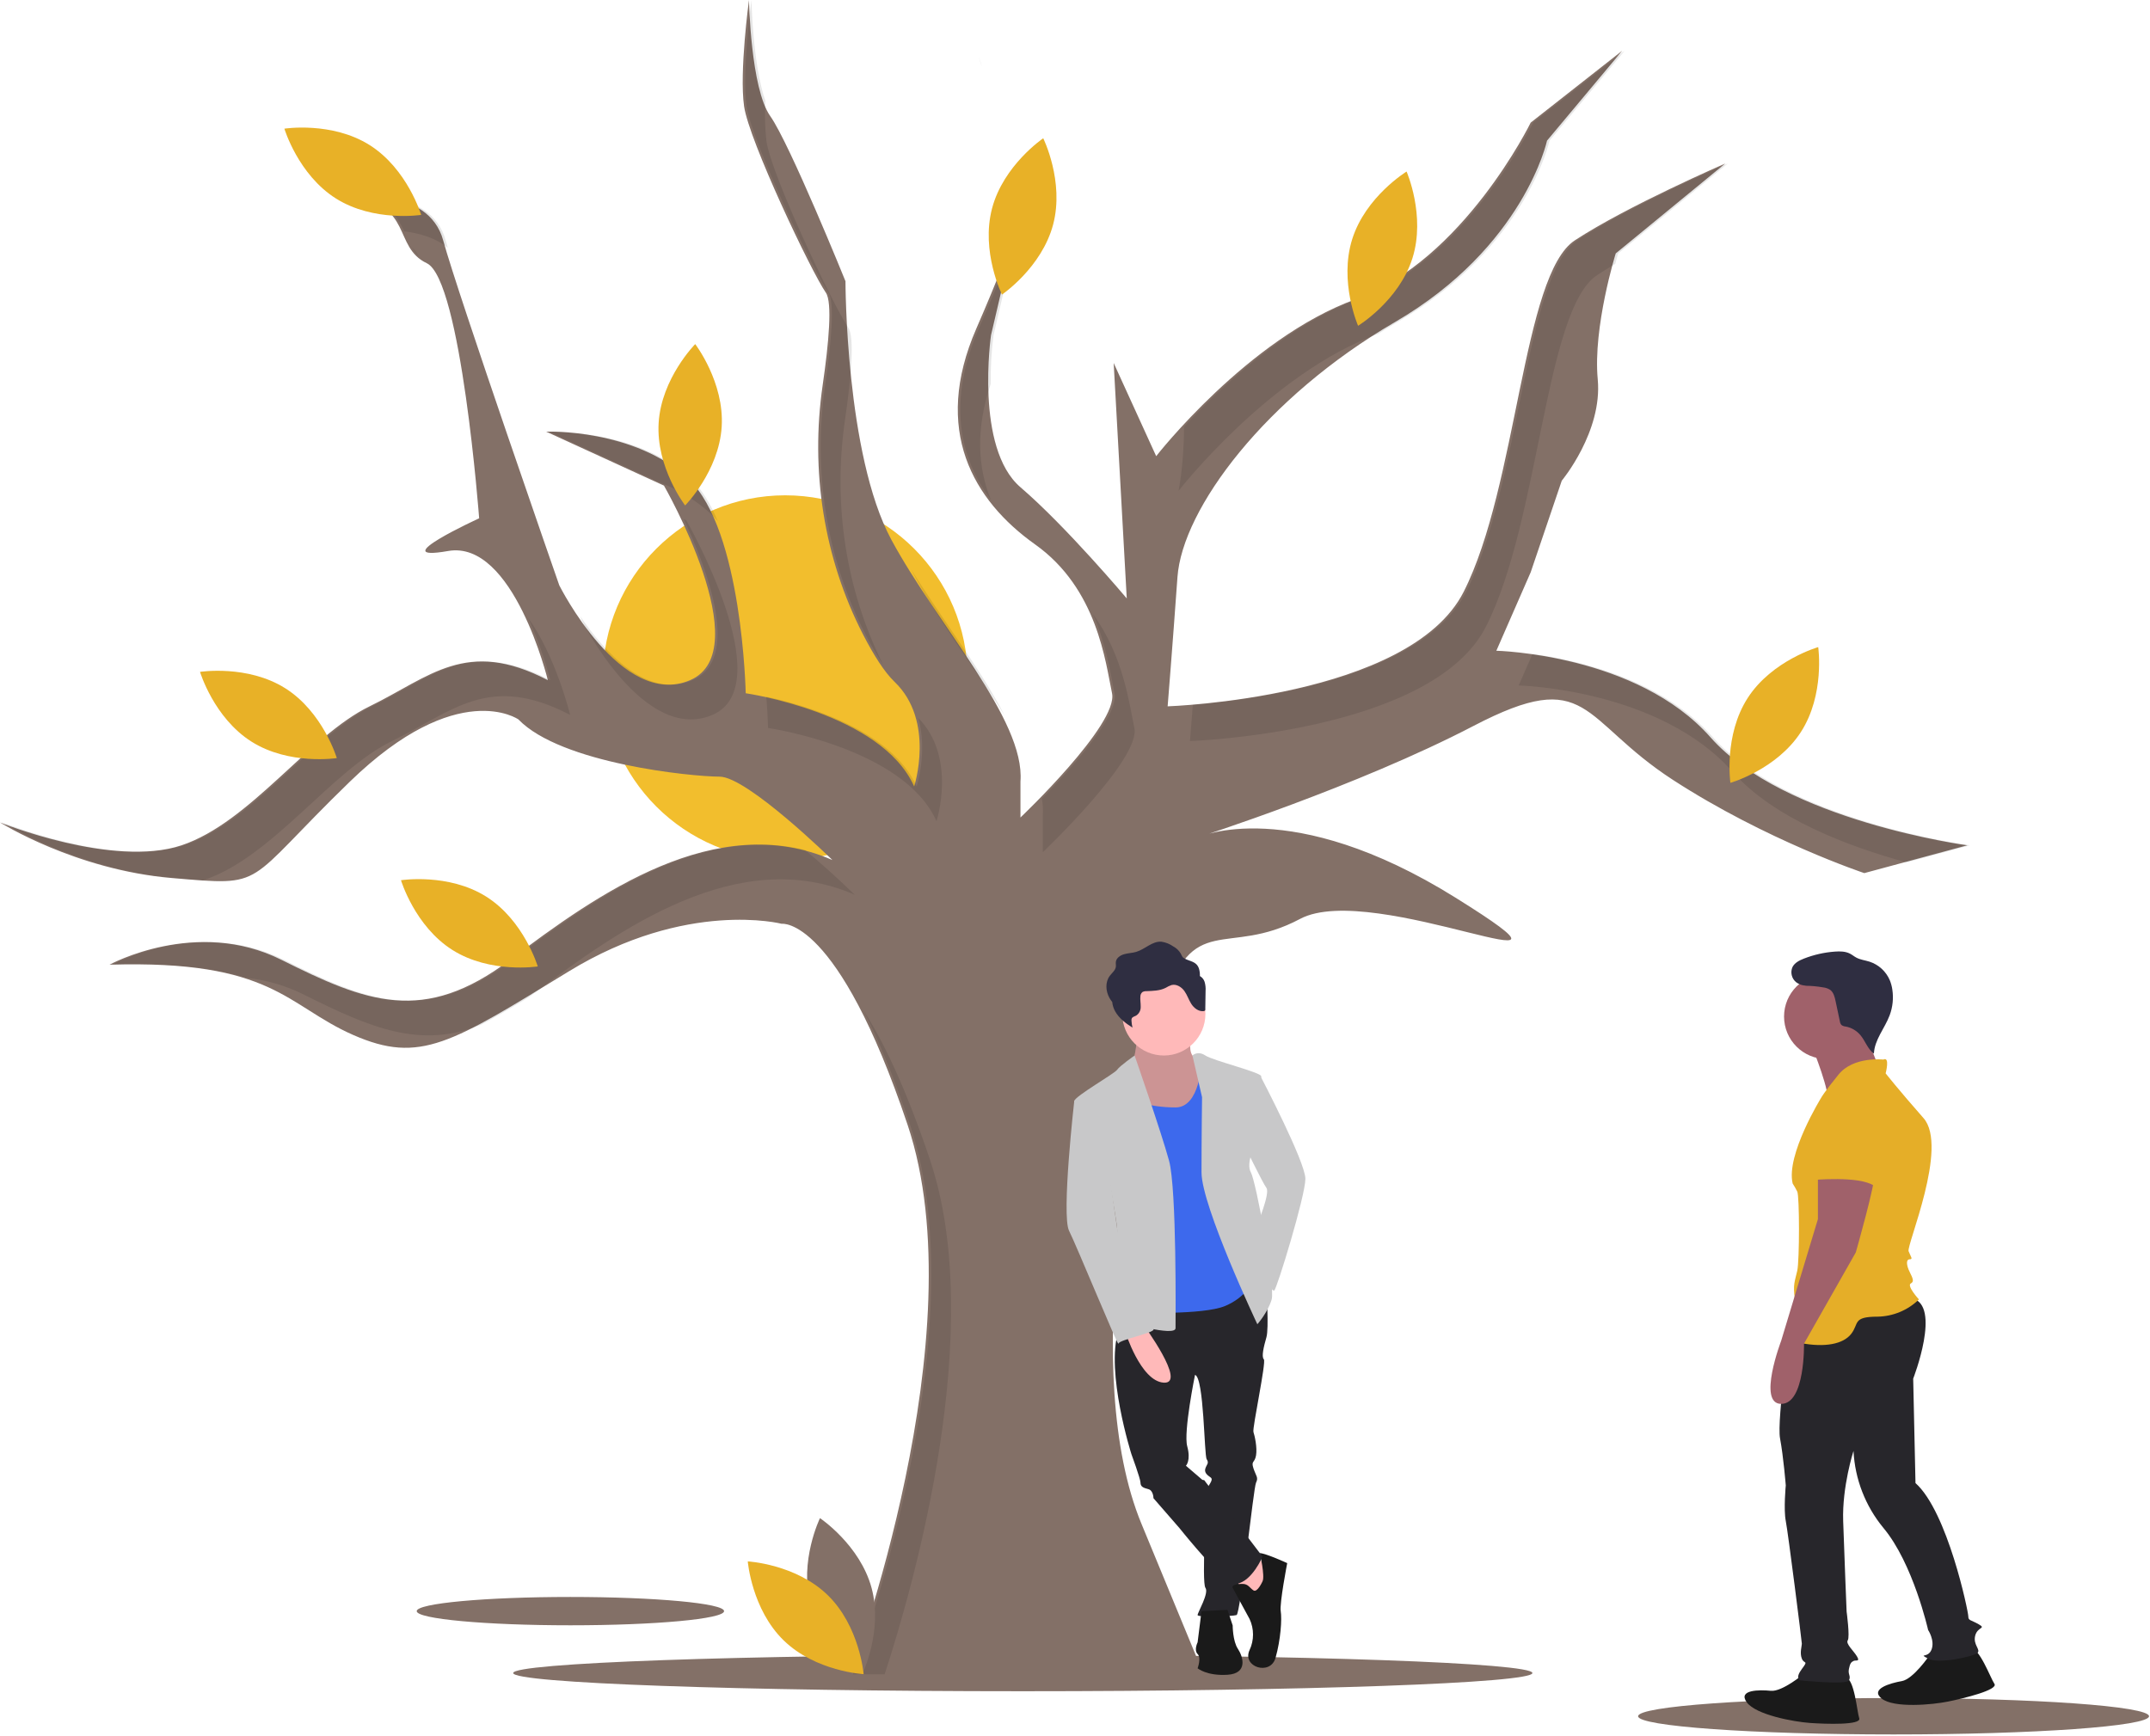 <svg width="1056" height="853" viewBox="0 0 1056 853" fill="none" xmlns="http://www.w3.org/2000/svg">
<g clip-path="url(#clip0_2_2)">
<path d="M502.363 830.829C640.602 830.829 752.667 826.827 752.667 821.89C752.667 816.953 640.602 812.95 502.363 812.95C364.124 812.95 252.059 816.953 252.059 821.89C252.059 826.827 364.124 830.829 502.363 830.829Z" fill="#837067"/>
<path d="M385.682 422.451C435.146 422.451 475.245 382.352 475.245 332.888C475.245 283.424 435.146 243.325 385.682 243.325C336.217 243.325 296.118 283.424 296.118 332.888C296.118 382.352 336.217 422.451 385.682 422.451Z" fill="#F2BE2D"/>
<path d="M280.159 798.44C321.848 798.44 355.644 795.324 355.644 791.481C355.644 787.639 321.848 784.523 280.159 784.523C238.469 784.523 204.673 787.639 204.673 791.481C204.673 795.324 238.469 798.44 280.159 798.44Z" fill="#837067"/>
<path d="M417.676 822.501C417.676 822.501 480.328 655.431 445.789 552.618C411.251 449.805 383.941 453.821 383.941 453.821C383.941 453.821 337.354 441.773 279.522 477.115C221.69 512.457 206.428 522.899 173.496 508.441C140.564 493.983 134.138 471.492 53.816 473.902C53.816 473.902 96.387 450.609 138.154 471.492C179.922 492.376 208.035 503.621 250.606 471.492C293.177 439.363 351.812 397.596 408.841 422.496C408.841 422.496 367.073 381.531 353.418 381.531C339.764 381.531 275.506 375.106 254.622 353.419C254.622 353.419 224.903 332.535 171.89 383.941C118.877 435.347 131.729 435.347 84.338 431.331C36.948 427.315 0 404.022 0 404.022C0 404.022 55.422 426.512 89.158 415.267C122.893 404.022 151.809 361.451 181.529 346.993C211.248 332.535 228.919 313.257 269.08 334.141C269.08 334.141 252.212 265.064 220.083 270.686C187.954 276.309 235.345 254.622 235.345 254.622C235.345 254.622 226.509 137.351 209.641 129.319C192.774 121.287 203.216 100.403 171.89 96.387C171.89 96.387 210.445 91.568 217.674 118.074C224.903 144.58 274.702 287.554 274.702 287.554C274.702 287.554 305.225 348.599 338.96 334.141C372.696 319.683 326.109 238.558 326.109 238.558L268.277 212.051C268.277 212.051 311.651 210.445 338.157 235.345C364.664 260.245 366.27 340.567 366.27 340.567C366.27 340.567 432.938 350.206 449.002 386.351C449.002 386.351 459.444 354.222 439.363 334.944C434.343 330.125 429.072 321.741 423.989 311.877C404.551 274.153 397.957 231.15 404.072 189.156C407.064 168.605 408.906 148.512 405.628 143.777C398.399 133.335 367.876 69.077 365.467 52.21C363.057 35.342 367.876 6.10352e-05 367.876 6.10352e-05C367.876 6.10352e-05 368.68 43.374 378.318 57.029C387.957 70.684 415.267 138.155 415.267 138.155C415.267 138.155 415.267 223.296 437.757 265.064C460.247 306.832 503.621 353.418 501.212 383.941V401.612C501.212 401.612 549.405 355.828 546.192 340.567C542.979 325.306 538.963 289.161 508.441 267.474C477.918 245.787 457.837 211.248 479.525 161.448C501.212 111.648 501.212 102.813 501.212 102.813L486.754 164.661C486.754 164.661 478.721 220.083 501.212 239.361C523.702 258.638 553.421 293.98 553.421 293.98L546.995 178.316L567.879 224.099C567.879 224.099 612.86 166.267 665.872 146.99C718.885 127.713 751.817 60.242 751.817 60.242L796.798 24.9L759.85 69.077C759.85 69.077 748.605 121.287 685.15 158.235C621.695 195.183 580.731 249.803 578.321 283.538C575.911 317.273 573.502 346.993 573.502 346.993C573.502 346.993 692.379 342.977 718.885 290.767C745.392 238.558 747.801 134.942 773.504 118.074C799.208 101.206 847.401 80.322 847.401 80.322L793.585 124.5C793.585 124.5 782.34 160.645 784.75 186.348C787.159 212.051 767.079 236.148 767.079 236.148L751.817 281.128L734.95 319.683C734.95 319.683 804.027 321.29 840.172 362.254C876.317 403.218 966.278 415.267 966.278 415.267L915.675 428.922C915.675 428.922 867.482 412.857 821.698 383.138C775.914 353.419 780.733 326.912 723.705 356.631C666.676 386.351 588.763 411.251 588.763 411.251C588.763 411.251 633.743 390.367 714.869 440.97C795.995 491.573 674.708 432.134 638.563 451.412C602.418 470.689 585.55 446.592 571.092 494.786C556.634 542.979 530.128 674.708 560.65 748.605L591.173 822.501H417.676Z" fill="#837067"/>
<path opacity="0.1" d="M720.104 290.767C698.569 333.184 616.065 343.791 585.873 346.277C585.027 357.166 584.468 364.052 584.468 364.052C584.468 364.052 703.345 360.036 729.852 307.826C756.358 255.617 758.768 152.001 784.471 135.133C787.197 133.344 790.178 131.51 793.325 129.66C794.208 126.419 794.804 124.5 794.804 124.5L848.62 80.322C848.62 80.322 800.426 101.206 774.723 118.074C749.02 134.942 746.61 238.557 720.104 290.767Z" fill="black"/>
<path opacity="0.1" d="M581.588 209.621C581.413 229.397 578.846 241.159 578.846 241.159C578.846 241.159 623.807 183.351 676.806 164.062C679.938 162.08 683.116 160.129 686.368 158.235C749.823 121.287 761.068 69.077 761.068 69.077L798.016 24.9L753.036 60.242C753.036 60.242 720.104 127.713 667.091 146.99C630.955 160.13 598.557 191.18 581.588 209.621Z" fill="black"/>
<path opacity="0.1" d="M512.178 401V418.671C512.178 418.671 560.372 372.887 557.159 357.626C554.702 345.955 551.76 322.074 536.866 301.782C543.58 317.117 545.623 332.075 547.411 340.567C549.715 351.511 525.585 378.148 511.748 392.345C512.233 395.203 512.378 398.108 512.178 401Z" fill="black"/>
<path opacity="0.1" d="M447.531 279.733C447.913 280.547 448.306 281.348 448.723 282.123C461.041 304.998 479.61 329.313 493.504 351.648C482.275 329.53 462.733 304.236 447.531 279.733Z" fill="black"/>
<path opacity="0.1" d="M486.69 245.537C480.213 229.667 479.146 210.782 486.587 188.653C486.494 180.633 486.957 172.617 487.972 164.661L500.62 110.558C498.288 118.36 492.952 133.412 480.743 161.448C465.286 196.941 471.055 224.676 486.69 245.537Z" fill="black"/>
<path opacity="0.1" d="M841.391 362.254C816.324 333.845 775.425 324.367 752.705 321.225L745.916 336.742C745.916 336.742 814.994 338.349 851.139 379.313C871.183 402.03 907.771 415.85 936.396 423.659L967.497 415.267C967.497 415.267 877.536 403.218 841.391 362.254Z" fill="black"/>
<path opacity="0.1" d="M349.927 351.2C383.662 336.742 337.075 255.617 337.075 255.617L335.801 255.032C347.415 279.537 364.26 323.821 340.179 334.141C317.646 343.798 296.549 319.772 285.021 302.75C285.439 303.954 285.669 304.613 285.669 304.613C285.669 304.613 316.192 365.658 349.927 351.2Z" fill="black"/>
<path opacity="0.1" d="M459.969 403.41C459.969 403.41 470.134 372.076 451.037 352.73C455.72 369.396 450.221 386.351 450.221 386.351C437.793 358.39 395.092 346.293 376.388 342.248C377.114 351.557 377.237 357.626 377.237 357.626C377.237 357.626 443.904 367.265 459.969 403.41Z" fill="black"/>
<path opacity="0.1" d="M500.62 110.558C502.43 104.501 502.43 102.813 502.43 102.813L500.62 110.558Z" fill="black"/>
<path opacity="0.1" d="M99.637 432.479C99.799 432.427 99.963 432.379 100.124 432.326C133.86 421.081 162.776 378.51 192.495 364.052C222.215 349.594 239.885 330.316 280.046 351.2C280.046 351.2 273.02 322.441 259.405 303.546C263.915 313.41 267.559 323.647 270.298 334.141C230.137 313.257 212.466 332.535 182.747 346.993C153.028 361.451 124.112 404.022 90.376 415.267C56.641 426.512 1.219 404.022 1.219 404.022C1.219 404.022 38.167 427.315 85.557 431.331C90.978 431.791 95.604 432.196 99.637 432.479Z" fill="black"/>
<path opacity="0.1" d="M434.511 822.501C449.228 777.385 484.622 652.627 456.756 569.677C444.722 533.854 433.567 511.011 424.138 496.438C431.189 510.234 438.899 528.481 447.008 552.618C481.546 655.431 418.895 822.501 418.895 822.501H434.511Z" fill="black"/>
<path opacity="0.1" d="M120.829 480.363C130.677 481.362 140.262 484.137 149.121 488.552C182.108 505.045 206.583 515.505 236.384 503.356C243.173 499.77 250.766 495.332 259.523 490.049C260.206 489.551 260.882 489.072 261.572 488.552C304.143 456.423 362.779 414.655 419.807 439.555C419.807 439.555 408.282 428.254 395.362 417.523C343.091 404.7 290.744 442.119 251.824 471.492C209.253 503.621 181.141 492.376 139.373 471.492C97.605 450.609 55.035 473.902 55.035 473.902C86.069 472.971 106.067 475.759 120.829 480.363Z" fill="black"/>
<path opacity="0.1" d="M202.359 121.521C203.275 123.064 204.386 124.484 205.662 125.744C204.725 124.216 203.616 122.8 202.359 121.521Z" fill="black"/>
<path opacity="0.1" d="M349.124 252.404C350.365 253.578 351.528 254.832 352.606 256.158C349.087 247.7 344.742 240.386 339.376 235.345C312.869 210.445 269.495 212.051 269.495 212.051L323.891 236.982C333.212 240.46 341.778 245.695 349.124 252.404Z" fill="black"/>
<path opacity="0.1" d="M406.846 143.777C410.124 148.512 408.283 168.605 405.29 189.156C399.175 231.15 405.77 274.153 425.208 311.877C427.766 316.94 430.624 321.845 433.766 326.569C415.257 289.418 409.051 247.335 415.038 206.215C418.031 185.664 419.872 165.571 416.594 160.836C409.366 150.394 378.843 86.136 376.433 69.269C375.711 62.725 375.543 56.132 375.93 49.559C369.691 31.856 369.095 0 369.095 0C369.095 0 364.276 35.342 366.685 52.209C369.095 69.077 399.617 133.335 406.846 143.777Z" fill="black"/>
<path opacity="0.1" d="M482.201 32.734C481.879 31.147 481.391 29.598 480.743 28.113C480.743 28.113 481.36 29.846 482.201 32.734Z" fill="black"/>
<path opacity="0.1" d="M198.499 113.629C205.578 114.496 213.721 116.668 219.932 121.705C219.527 120.335 219.174 119.106 218.892 118.074C211.663 91.567 173.108 96.387 173.108 96.387C190.532 98.621 195.032 106.073 198.499 113.629Z" fill="black"/>
<path d="M398.137 788.182C403.864 809.352 423.48 822.463 423.48 822.463C423.48 822.463 433.811 801.251 428.084 780.08C422.357 758.91 402.741 745.799 402.741 745.799C402.741 745.799 392.41 767.011 398.137 788.182Z" fill="#837067"/>
<path d="M406.553 783.632C422.268 798.93 424.187 822.446 424.187 822.446C424.187 822.446 400.628 821.16 384.913 805.862C369.198 790.564 367.279 767.048 367.279 767.048C367.279 767.048 390.838 768.334 406.553 783.632Z" fill="#E8B127"/>
<path d="M354.467 209.64C353.101 231.529 336.512 248.307 336.512 248.307C336.512 248.307 322.138 229.597 323.504 207.708C324.87 185.819 341.459 169.041 341.459 169.041C341.459 169.041 355.833 187.752 354.467 209.64Z" fill="#E8B127"/>
<path d="M181.541 71.265C200.093 82.961 206.859 105.564 206.859 105.564C206.859 105.564 183.547 109.204 164.995 97.508C146.444 85.811 139.677 63.208 139.677 63.208C139.677 63.208 162.989 59.568 181.541 71.265Z" fill="#E8B127"/>
<path d="M140.111 338.118C158.663 349.815 165.43 372.418 165.43 372.418C165.43 372.418 142.118 376.058 123.566 364.361C105.014 352.665 98.248 330.062 98.248 330.062C98.248 330.062 121.56 326.422 140.111 338.118Z" fill="#E8B127"/>
<path d="M238.811 440.473C257.363 452.169 264.129 474.773 264.129 474.773C264.129 474.773 240.817 478.412 222.265 466.716C203.714 455.02 196.947 432.417 196.947 432.417C196.947 432.417 220.259 428.777 238.811 440.473Z" fill="#E8B127"/>
<path d="M517.264 110.276C511.669 131.482 492.135 144.715 492.135 144.715C492.135 144.715 481.672 123.568 487.267 102.362C492.862 81.157 512.396 67.923 512.396 67.923C512.396 67.923 522.859 89.071 517.264 110.276Z" fill="#E8B127"/>
<path d="M693.748 126.811C687.172 147.733 667.043 160.043 667.043 160.043C667.043 160.043 657.576 138.431 664.152 117.509C670.727 96.587 690.856 84.277 690.856 84.277C690.856 84.277 700.323 105.889 693.748 126.811Z" fill="#E8B127"/>
<path d="M884.498 359.665C872.587 378.079 849.906 384.582 849.906 384.582C849.906 384.582 846.538 361.229 858.45 342.815C870.361 324.4 893.042 317.897 893.042 317.897C893.042 317.897 896.41 341.25 884.498 359.665Z" fill="#E8B127"/>
<path d="M585.035 510.239C585.035 510.239 583.122 517.254 586.948 519.806C590.775 522.357 592.051 534.474 592.051 534.474L584.397 555.521L563.989 559.347L556.335 544.679V522.994C556.335 522.994 558.887 512.152 558.249 508.963C557.611 505.775 585.035 510.239 585.035 510.239Z" fill="#FFB9B9"/>
<path opacity="0.2" d="M585.035 510.239C585.035 510.239 583.122 517.254 586.948 519.806C590.775 522.357 592.051 534.474 592.051 534.474L584.397 555.521L563.989 559.347L556.335 544.679V522.994C556.335 522.994 558.887 512.152 558.249 508.963C557.611 505.775 585.035 510.239 585.035 510.239Z" fill="black"/>
<path d="M605.444 630.778L622.026 633.967C622.026 633.967 623.301 652.462 622.026 656.926C620.75 661.391 619.475 666.493 620.75 667.769C622.026 669.044 615.01 701.571 615.648 703.484C616.286 705.397 617.562 711.137 616.924 714.964C616.286 718.79 614.373 717.515 615.648 721.341C616.924 725.168 618.199 725.806 616.924 728.357C615.648 730.908 609.27 792.772 607.357 793.41C605.444 794.047 588.224 794.685 588.224 793.41C588.224 792.134 593.964 782.568 592.051 780.016C590.137 777.465 592.688 734.097 592.688 732.184C592.688 730.27 596.515 727.081 594.602 725.806C592.688 724.53 591.413 723.255 592.051 721.341C592.688 719.428 593.964 718.79 592.688 716.877C591.413 714.964 591.413 676.697 586.948 675.422C586.948 675.422 581.209 703.484 583.122 710.499C585.035 717.515 582.484 720.066 582.484 720.066L591.413 727.719L579.295 750.679L566.54 736.01C566.54 736.01 566.54 732.184 563.989 731.546C561.438 730.908 560.162 730.27 560.162 728.357C560.162 726.444 555.698 714.326 555.698 714.326C555.698 714.326 542.942 674.146 549.32 653.738C555.698 633.329 558.155 634.004 558.155 634.004L605.444 630.778Z" fill="#27262B"/>
<path d="M615.648 762.797L622.664 770.45L620.113 791.496H614.373L605.444 771.725L615.648 762.797Z" fill="#FFB9B9"/>
<path d="M620.113 776.828C620.113 776.828 617.562 782.568 615.648 781.292C613.735 780.016 613.101 778.103 610.229 778.103C607.357 778.103 604.806 778.741 605.444 780.016C606.082 781.292 613.735 795.323 613.735 795.323C614.858 797.718 615.44 800.331 615.44 802.976C615.44 805.621 614.858 808.234 613.735 810.629C609.908 818.92 623.939 823.385 626.49 814.456C629.041 805.527 629.679 795.323 629.041 791.496C628.404 787.67 632.23 767.899 632.23 767.899C632.23 767.899 621.927 763.149 618.788 762.973C618.788 762.973 621.388 774.276 620.113 776.828Z" fill="#1A1A1A"/>
<path d="M602.893 790.859L605.444 798.512C605.444 798.512 605.444 806.165 607.995 809.992C610.546 813.818 613.097 822.109 602.893 822.747C592.688 823.385 588.224 819.558 588.224 819.558C588.224 819.558 590.137 814.456 588.224 812.543C586.311 810.629 588.224 806.803 588.224 806.803L590.137 791.496L602.893 790.859Z" fill="#1A1A1A"/>
<path d="M585.673 727.081H591.413L620.113 764.71C620.113 764.71 615.01 776.828 607.357 778.103C607.357 778.103 606.082 777.465 600.342 773.639C594.602 769.812 579.295 750.679 579.295 750.679L577.382 739.837L585.673 727.081Z" fill="#27262B"/>
<path d="M571.642 518.53C582.913 518.53 592.051 509.393 592.051 498.121C592.051 486.85 582.913 477.713 571.642 477.713C560.371 477.713 551.233 486.85 551.233 498.121C551.233 509.393 560.371 518.53 571.642 518.53Z" fill="#FFB9B9"/>
<path d="M596.515 524.27L590.137 521.719C590.137 521.719 589.5 544.041 577.382 544.041C565.264 544.041 552.509 540.852 552.509 534.474C552.509 528.097 542.305 545.954 542.305 545.954C542.305 545.954 551.871 609.731 551.233 610.369C550.596 611.007 558.249 644.809 558.249 644.809C558.249 644.809 590.775 646.084 601.617 641.62C612.459 637.156 615.648 628.865 615.648 628.865L611.184 572.741L602.255 529.372L596.515 524.27Z" fill="#3D69ED"/>
<path d="M585.677 518.53C585.677 518.53 588.224 515.979 592.051 518.53C595.877 521.081 619.475 526.821 619.475 528.734V552.97C619.475 552.97 620.113 556.796 618.199 559.347C616.286 561.899 611.822 571.465 614.373 575.929C616.924 580.394 626.49 632.053 624.577 638.431C622.664 644.809 617.562 650.549 617.562 650.549C617.562 650.549 590.137 592.512 590.137 575.929C590.137 559.347 590.404 539.004 590.404 539.004L585.677 518.53Z" fill="#C8C8C9"/>
<path d="M613.735 529.372H619.475C619.475 529.372 641.159 570.827 641.159 579.118C641.159 587.409 627.128 633.329 625.853 633.967C624.577 634.604 620.75 626.951 620.75 626.951L617.562 601.44C617.562 601.44 623.939 586.134 622.026 583.583C620.113 581.032 610.546 561.261 610.546 561.261L613.735 529.372Z" fill="#C8C8C9"/>
<path d="M557.279 518.53C557.279 518.53 549.958 523.632 548.682 525.546C547.407 527.459 528.273 538.301 527.636 540.852C526.998 543.403 542.304 565.087 542.304 565.087C542.304 565.087 548.682 600.803 548.682 603.354C548.682 605.905 551.233 649.273 551.233 649.273C551.233 649.273 577.382 656.926 577.382 652.462C577.382 647.998 578.02 584.22 574.193 570.19C570.366 556.159 557.279 518.53 557.279 518.53Z" fill="#C8C8C9"/>
<path d="M561.438 650.549C561.438 650.549 583.122 679.886 571.642 679.248C560.162 678.611 552.509 653.738 552.509 653.738L561.438 650.549Z" fill="#FFB9B9"/>
<path d="M535.289 538.939L527.636 540.852C527.636 540.852 521.258 596.976 525.085 604.629C528.911 612.282 549.32 662.029 549.32 660.115C549.32 658.202 567.273 654.792 566.588 652.989C565.902 651.187 562.075 643.533 560.8 640.982C559.524 638.431 557.611 635.242 558.249 632.053C558.887 628.865 551.233 615.215 551.233 615.215C551.233 615.215 549.32 607.18 548.682 603.354C548.044 599.527 542.304 557.434 542.304 557.434L535.289 538.939Z" fill="#C8C8C9"/>
<path d="M591.652 482.323C591.262 481.123 590.439 480.111 589.343 479.486C589.4 478.219 589.235 476.951 588.855 475.741C587.585 472.206 584.576 472.409 581.736 470.846C580.504 470.168 580.58 469.569 579.939 468.455C579.078 466.975 577.819 465.766 576.306 464.966C574.554 463.723 572.532 462.915 570.406 462.61C565.877 462.32 562.405 466.329 558.076 467.616C556.168 468.183 554.118 468.206 552.2 468.743C550.282 469.279 548.368 470.559 548.082 472.423C547.95 473.284 548.183 474.166 548.049 475.027C547.783 476.737 546.189 477.934 545.122 479.34C542.763 482.45 543.033 486.844 544.92 490.228C545.319 490.931 545.774 491.601 546.28 492.232C546.44 493.84 546.929 495.398 547.717 496.809C549.603 500.193 552.85 502.722 556.242 504.823C555.964 503.702 555.796 502.558 555.739 501.406C555.691 501.021 555.744 500.631 555.893 500.273C556.271 499.53 557.269 499.333 558.03 498.926C558.755 498.449 559.344 497.791 559.737 497.016C560.129 496.242 560.313 495.378 560.269 494.511C560.315 492.805 559.931 491.097 560.121 489.4C560.131 489.004 560.227 488.616 560.403 488.261C560.578 487.906 560.828 487.594 561.137 487.346C561.724 487.032 562.386 486.883 563.052 486.916C566.281 486.792 569.655 486.736 572.503 485.299C573.428 484.722 574.415 484.252 575.445 483.898C577.866 483.304 580.34 484.901 581.735 486.855C583.13 488.81 583.826 491.136 585.113 493.155C586.4 495.174 588.624 496.974 591.113 496.735C591.251 496.736 591.389 496.709 591.516 496.656C591.644 496.602 591.76 496.523 591.856 496.424C591.963 496.245 592.011 496.036 591.993 495.828L592.132 486.874C592.247 485.34 592.085 483.799 591.652 482.323Z" fill="#2F2E41"/>
<path d="M930.046 852.056C999.345 852.056 1055.52 848.053 1055.52 843.116C1055.52 838.179 999.345 834.177 930.046 834.177C860.747 834.177 804.569 838.179 804.569 843.116C804.569 848.053 860.747 852.056 930.046 852.056Z" fill="#837067"/>
<path d="M886.127 822.165C886.127 822.165 875.415 831.186 869.777 830.622C864.139 830.058 853.427 830.058 857.937 836.26C862.447 842.462 881.053 845.845 888.946 846.408C896.84 846.972 914.318 847.536 913.19 844.153C912.062 840.77 910.935 824.984 906.424 823.856C901.914 822.729 886.127 822.165 886.127 822.165Z" fill="#1A1A1A"/>
<path d="M947.61 813.308C947.61 813.308 939.716 824.876 934.134 825.848C928.552 826.82 918.234 829.699 924.245 834.461C930.257 839.222 949.087 837.48 956.841 835.902C964.596 834.324 981.582 830.169 979.587 827.214C977.591 824.259 972.263 809.356 967.615 809.482C962.967 809.608 947.61 813.308 947.61 813.308Z" fill="#1A1A1A"/>
<path d="M879.852 647.869C879.852 647.869 872.596 697.564 874.287 706.585C875.979 715.606 877.106 729.701 877.106 729.701C877.106 729.701 875.979 741.541 877.106 747.179C878.234 752.817 885 806.378 885 807.506C885 808.633 883.872 812.016 885 814.835C886.127 817.654 888.382 815.399 885 819.91C881.617 824.42 883.872 825.548 884.436 825.548C885 825.548 906.988 827.803 908.116 825.548C909.243 823.292 907.552 822.729 908.116 819.91C908.679 817.091 909.243 816.527 910.371 815.963C911.498 815.399 913.754 816.527 912.062 813.708C910.371 810.889 906.424 807.506 907.552 805.814C908.679 804.123 906.988 791.719 906.988 791.719C906.988 791.719 905.86 764.093 905.297 747.179C904.733 730.264 910.371 712.786 910.371 712.786C911.073 726.626 916.213 739.871 925.03 750.561C939.689 768.039 947.018 800.74 947.018 800.74C947.018 800.74 950.401 805.814 948.71 810.325C947.018 814.835 941.944 812.016 947.018 814.835C952.093 817.654 969.571 813.708 971.262 812.016C972.953 810.325 969.007 808.07 970.134 803.559C971.262 799.049 975.772 800.176 971.826 797.921C967.879 795.666 966.751 796.23 966.751 793.975C966.751 791.719 956.603 742.668 940.816 728.573L939.689 677.267C939.689 677.267 953.784 641.183 939.125 637.8C924.466 634.418 879.852 647.869 879.852 647.869Z" fill="#27262B"/>
<path d="M890.074 514.327C890.074 514.327 899.659 538.007 897.403 541.39C895.148 544.772 925.03 530.113 925.03 530.113C925.03 530.113 915.445 506.434 915.445 503.615C915.445 500.796 890.074 514.327 890.074 514.327Z" fill="#A0616A"/>
<path d="M897.121 520.247C908.643 520.247 917.982 510.907 917.982 499.386C917.982 487.865 908.643 478.525 897.121 478.525C885.6 478.525 876.261 487.865 876.261 499.386C876.261 510.907 885.6 520.247 897.121 520.247Z" fill="#A0616A"/>
<path d="M925.03 520.529C925.03 520.529 910.371 518.837 903.041 527.858C895.712 536.879 894.584 539.134 894.584 539.134C894.584 539.134 877.106 567.325 880.489 581.42C881.314 582.692 882.067 584.01 882.744 585.366C883.872 587.622 883.872 619.195 882.744 624.269C881.617 629.343 880.489 631.035 881.617 638.364C882.744 645.694 872.596 657.533 884.436 659.789C896.276 662.044 905.297 660.353 909.243 655.278C913.19 650.204 909.807 646.821 922.211 646.821C929.806 646.689 937.066 643.664 942.508 638.364C942.508 638.364 936.306 631.598 938.561 630.471C940.816 629.343 938.561 626.524 937.434 623.705C936.306 620.886 936.306 618.631 937.997 618.631C939.689 618.631 938.561 617.503 937.434 614.684C936.306 611.865 957.167 563.378 944.763 549.283C932.359 535.188 926.157 527.294 926.157 527.294C926.157 527.294 928.413 518.837 925.03 520.529Z" fill="#E5AE28"/>
<path d="M892.893 574.09V598.898L874.851 658.661C874.851 658.661 863.011 689.67 874.851 689.67C886.691 689.67 886.057 660.073 886.057 660.073L911.499 615.248C911.499 615.248 921.647 579.728 920.519 576.909C919.392 574.09 892.893 574.09 892.893 574.09Z" fill="#A0616A"/>
<path d="M902.478 537.443C902.478 537.443 885.563 544.209 890.074 562.25C894.584 580.292 890.074 579.728 890.074 579.728C890.074 579.728 913.19 577.473 920.519 582.547L922.211 575.782C922.211 575.782 928.976 536.879 902.478 537.443Z" fill="#E5AE28"/>
<path d="M889.998 483.725C888.696 484.187 887.3 484.318 885.935 484.106C884.57 483.893 883.28 483.344 882.18 482.509C881.109 481.636 880.356 480.435 880.035 479.091C879.714 477.748 879.843 476.336 880.403 475.073C881.483 472.955 883.792 471.792 886.006 470.926C890.891 469.015 896.035 467.853 901.267 467.48C903.761 467.302 906.38 467.331 908.606 468.47C909.707 469.034 910.664 469.847 911.755 470.431C913.76 471.505 916.094 471.744 918.261 472.435C920.479 473.158 922.515 474.349 924.232 475.928C925.949 477.506 927.307 479.435 928.214 481.584C928.803 483.043 929.215 484.568 929.44 486.125C930.088 490.389 929.635 494.748 928.124 498.788C925.721 505.187 920.68 510.782 920.396 517.611C917.311 515.373 916.167 511.333 913.694 508.431C911.855 506.287 909.343 504.83 906.568 504.298C905.8 504.251 905.062 503.982 904.444 503.524C904.014 503.009 903.744 502.38 903.668 501.714L901.557 491.747C901.128 489.718 900.585 487.507 898.917 486.274C897.879 485.61 896.702 485.195 895.477 485.062C892.566 484.553 889.618 484.284 886.663 484.258" fill="#2F2E41"/>
</g>
<defs>
<clipPath id="clip0_2_2">
<rect width="1055.52" height="852.056" fill="white"/>
</clipPath>
</defs>
</svg>
